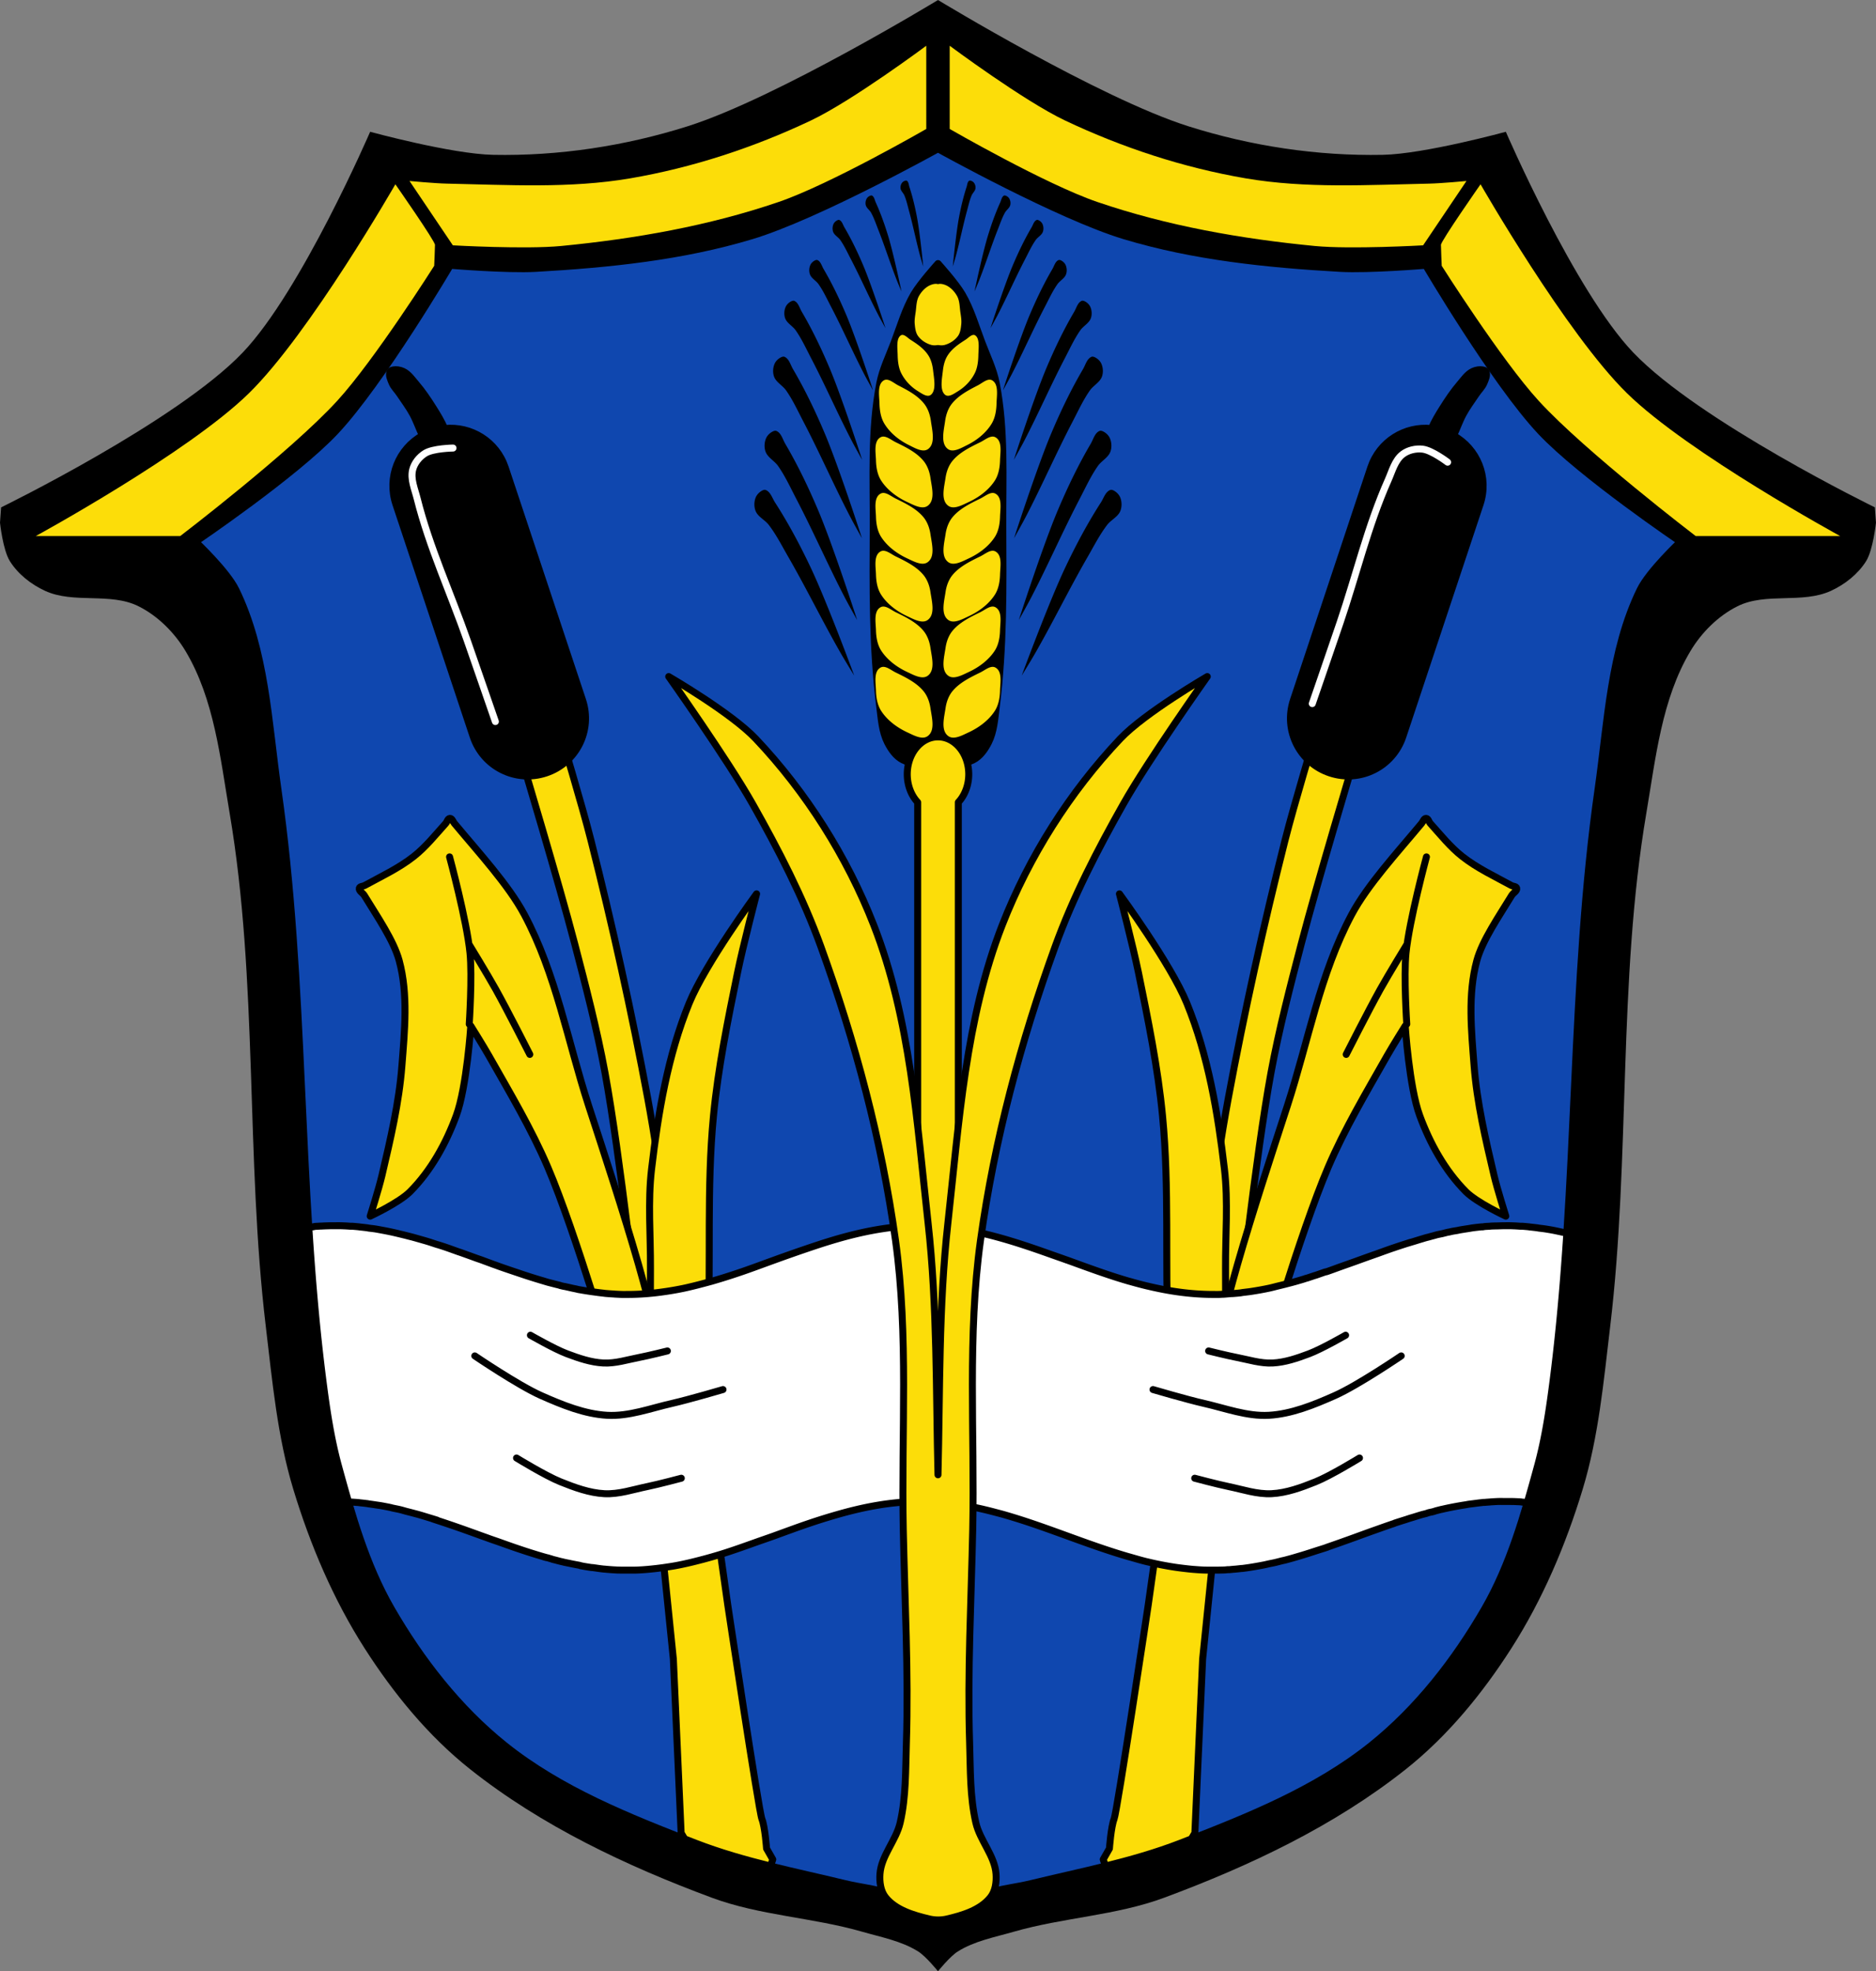 <svg xmlns="http://www.w3.org/2000/svg" width="1345.63" height="1414.17" viewBox="0 0 1345.627 1414.168"><rect x="0" y="0" width="1345.627" height="1414.168" fill="#808080" stroke="none"/><g fill-rule="evenodd"><path d="M672.82 0S557.13 70.37 493.19 90.6c-44.792 14.175-92.48 21.41-139.45 20.482-29.919-.591-88.24-16.545-88.24-16.545s-49.31 114.27-91.39 158.36C126.73 302.536.79 363.987.79 363.987l-.789 11.03s2.044 19.538 7.092 27.574c5.848 9.311 15.226 16.667 25.21 21.271 20.544 9.473 46.718.937 66.965 11.03 13.964 6.961 25.889 18.9 33.877 32.3 20.482 34.37 24.823 76.37 31.514 115.81 20.606 121.47 11.389 246.37 26 368.71 4.674 39.14 8.259 78.878 19.695 116.6 12.11 39.935 28.709 79.09 51.21 114.24 20.674 32.29 45.604 62.822 75.63 86.66 51.25 40.688 111.98 69.39 173.32 92.18 34.579 12.844 72.49 14.196 107.93 24.422 13.646 3.938 28.16 6.609 40.18 14.182 5.656 3.564 14.182 14.182 14.182 14.182s8.524-10.617 14.18-14.182c12.02-7.573 26.534-10.244 40.18-14.182 35.442-10.226 73.35-11.578 107.93-24.422 61.34-22.785 122.07-51.49 173.32-92.18 30.03-23.84 54.959-54.37 75.63-86.66 22.5-35.14 39.1-74.3 51.21-114.24 11.437-37.722 15.02-77.46 19.697-116.6 14.611-122.34 5.392-247.23 25.998-368.71 6.691-39.444 11.03-81.45 31.514-115.81 7.988-13.403 19.913-25.342 33.877-32.3 20.247-10.09 46.42-1.556 66.967-11.03 9.985-4.604 19.363-11.96 25.21-21.271 5.05-8.04 7.09-27.574 7.09-27.574l-.787-11.03s-125.94-61.45-173.32-111.09c-42.08-44.09-91.39-158.36-91.39-158.36s-58.32 15.954-88.24 16.545c-46.972.928-94.66-6.307-139.45-20.482C788.486 70.366 672.792 0 672.792 0"/><path d="M664.42 32.811s-53.14 39.606-82.9 53.695c-40.971 19.4-84.84 33.814-129.53 41.45-43.2 7.379-87.6 4.676-131.41 3.77-8.969-.186-26.848-1.885-26.848-1.885l31.09 46.16s51.931 2.975 77.71.471c52.773-5.126 105.73-14.403 155.9-31.557 37.29-12.749 105.97-52.4 105.97-52.4V32.814m16.799 0v59.701s68.69 39.649 105.97 52.4c50.17 17.15 103.13 26.431 155.9 31.557 25.784 2.504 77.71-.471 77.71-.471l31.09-46.16s-17.879 1.699-26.848 1.885c-43.812.907-88.21 3.609-131.41-3.77-44.685-7.633-88.55-22.05-129.53-41.45-29.755-14.09-82.9-53.695-82.9-53.695m-397.59 99.38s-61.48 107.26-105.1 149.97c-43.812 42.902-152.83 102.39-152.83 102.39h103.62s79.1-60.42 112.53-96.93c26.866-29.343 69.63-96.93 69.63-96.93s.557-12.256.557-15.04c0-2.785-28.41-43.45-28.41-43.45m778.38 0s-28.41 40.668-28.41 43.45c0 2.785.557 15.04.557 15.04s42.769 67.59 69.63 96.93c33.432 36.515 112.53 96.93 112.53 96.93h103.62s-109.02-59.48-152.83-102.39c-43.615-42.709-105.1-149.97-105.1-149.97" fill="#fcdd09"/><g stroke="#000" stroke-width="5"><path d="M672.82 106.75s-86.62 48.18-133.7 62.39c-49.98 15.09-102.74 20.435-154.87 23.398-20.407 1.16-61.28-2.229-61.28-2.229s-49.38 83.993-82.45 119.21c-29.14 31.04-100.28 79.11-100.28 79.11s22.394 21.03 28.969 34.539c21.259 43.686 23.21 94.52 30.08 142.61 20.07 140.48 14.21 283.75 32.31 424.5 2.648 20.592 5.665 41.25 11.141 61.28 9.608 35.14 19.681 70.951 37.883 102.5 21.22 36.782 48.2 71.48 81.33 98.05 40.04 32.11 89.17 51.685 137.04 70.19 34.453 13.32 71.06 20.268 106.96 28.969 10.336 2.505 21.02 3.595 31.2 6.684 12.237 3.714 35.654 14.166 35.654 14.166s23.415-10.452 35.652-14.166c10.177-3.088 20.862-4.178 31.2-6.684 35.899-8.701 72.51-15.649 106.96-28.969 47.871-18.508 97-38.09 137.04-70.19 33.13-26.563 60.11-61.26 81.33-98.05 18.202-31.553 28.27-67.37 37.881-102.5 5.476-20.03 8.494-40.688 11.143-61.28 18.1-140.75 12.237-284.02 32.31-424.5 6.872-48.1 8.823-98.93 30.08-142.61 6.575-13.511 28.969-34.539 28.969-34.539s-71.13-48.07-100.28-79.11c-33.07-35.22-82.45-119.21-82.45-119.21s-40.872 3.389-61.28 2.229c-52.12-2.964-104.89-8.305-154.87-23.398-47.08-14.218-133.7-62.39-133.7-62.39v-.002z" fill="#0f47af" stroke-linecap="round"/><g fill="#fcdd09" stroke-linejoin="round"><path d="m401.66 525.05-27.3 20.05s26.33 87.73 37.883 132.03c7.99 30.64 15.982 61.34 21.725 92.48 10.841 58.781 23.955 177.71 23.955 177.71l.842-.113-.537.301 24.764 242.7 5.572 124.79 2.541 4.234c2.633 1.024 5.271 2.064 7.898 3.08 17.471 6.755 35.499 11.865 53.705 16.402l1.592-4.777-4.457-7.799s-1.115-15.597-3.344-21.17c-2.228-5.571-24.512-153.76-24.512-153.76l-17.826-125.9-15.678-83.41-.42-.092c-.574-4.222-14.09-103.44-23.455-153.82-11.538-62.06-25.21-123.75-40.668-184.95-6.62-26.21-22.283-77.992-22.283-77.992m542.31 0s-15.663 51.778-22.283 77.992c-15.456 61.2-29.13 122.89-40.668 184.95-9.366 50.38-22.881 149.6-23.455 153.82l-.42.092-15.678 83.41-17.826 125.9s-22.283 148.18-24.512 153.76c-2.228 5.571-3.344 21.17-3.344 21.17l-4.457 7.799 1.594 4.779c18.207-4.537 36.23-9.649 53.705-16.404 2.626-1.015 5.264-2.054 7.896-3.078l2.541-4.236 5.572-124.79 24.764-242.7-.537-.301.842.113s13.11-118.93 23.955-177.71c5.743-31.14 13.735-61.837 21.725-92.48 11.553-44.3 37.883-132.03 37.883-132.03l-27.3-20.05z"/><path d="M542.68 641.24s-36.743 50.03-48.36 78.48c-15.359 37.627-22.21 78.54-26.952 118.91-2.776 23.62-.661 47.561-.793 71.34-.141 25.366 0 76.1 0 76.1l26.952 4.756s11.1-3.171 12.683-7.927c1.585-4.756 1.21-17.432 1.585-26.16 2.236-52.02-1.024-104.33 3.964-156.16 3.329-34.603 10.318-68.788 17.281-102.85 3.88-18.978 13.635-56.49 13.635-56.49z"/><path d="M441.69 982.96s-28.602-98.55-48.751-145.6c-11.867-27.709-27.391-53.726-42.25-79.952-4.122-7.274-13-21.451-13-21.451s-2.889 43.962-10.4 64.35c-7.36 19.98-18.13 39.51-33.15 54.601-7.891 7.928-28.601 17.55-28.601 17.55s6.131-19.37 8.45-29.25c6.089-25.942 12.251-52.08 14.3-78.65 1.934-25.07 4.619-51.13-1.95-75.4-3.922-14.491-15.87-31.771-25.1-46.917-1.071-1.758-4.01-3.091-3.502-5.085.347-1.355 2.52-1.217 3.747-1.889 12.02-6.574 24.617-12.435 35.37-20.923 8.608-6.796 15.516-15.519 22.867-23.659 1.047-1.159 1.459-3.556 3.02-3.581 1.57-.025 2.148 2.293 3.152 3.501 17.564 21.12 38.791 44.18 50.15 65.4 22.766 42.527 31.23 91.28 46.15 137.15 12.297 37.796 24.739 75.56 35.751 113.75 8.504 29.49 23.401 89.05 23.401 89.05s-15.573 1.807-22.751-.65c-6.601-2.26-16.9-12.35-16.9-12.35z"/></g><g fill="none" stroke-linecap="round"><path d="M336.58 734.71s2.232-34.11.543-51.04c-2.332-23.382-14.659-68.953-14.659-68.953M380.02 756.43s-15.871-31.347-24.425-46.686c-6.05-10.846-19.01-32.04-19.01-32.04"/></g></g></g><g stroke-width="5"><g stroke-linecap="round"><path d="M281.68 265.48c-.739.166-1.606.536-1.911 1.23-1.067 2.432.359 5.391 1.365 7.849 1.243 3.038 3.77 5.375 5.599 8.101 3.176 4.734 6.602 9.327 9.332 14.332 2.708 4.965 4.522 10.431 6.943 15.481-17.06 9.478-25.466 29.933-19.07 49.16l55.43 166.71c7.23 21.744 30.555 33.428 52.3 26.2 21.744-7.23 33.428-30.555 26.2-52.3l-55.43-166.71c-6.261-18.83-24.595-30.1-43.517-28.09-2.179-5.083-5.073-9.859-8.02-14.546-3.805-6.05-7.793-12.03-12.444-17.447-2.791-3.254-5.353-7.106-9.211-8.976-2.286-1.108-5.079-1.545-7.557-.988z" stroke="#000" stroke-linejoin="round"/><path d="M324.946 321.43s-14.173.186-19.934 3.722c-4.19 2.572-7.757 6.94-8.978 11.703-1.752 6.838 1.504 14.08 3.223 20.93 8.764 34.9 24.04 67.833 35.925 101.8 6.765 19.336 20.14 58.06 20.14 58.06" fill="none" stroke="#fff"/></g><g stroke="#000"><g fill-rule="evenodd"><g fill="#fcdd09" stroke-linejoin="round"><path d="M802.95 641.24s36.743 50.03 48.36 78.48c15.359 37.627 22.21 78.54 26.952 118.91 2.776 23.62.661 47.561.793 71.34.141 25.366 0 76.1 0 76.1l-26.952 4.756s-11.1-3.171-12.683-7.927c-1.585-4.756-1.21-17.432-1.585-26.16-2.236-52.02 1.024-104.33-3.964-156.16-3.329-34.603-10.318-68.788-17.281-102.85-3.88-18.978-13.635-56.49-13.635-56.49z"/><path d="M903.94 982.96s28.602-98.55 48.751-145.6c11.866-27.709 27.391-53.726 42.25-79.952 4.122-7.274 13-21.451 13-21.451s2.889 43.962 10.4 64.35c7.36 19.98 18.13 39.51 33.15 54.601 7.891 7.928 28.601 17.55 28.601 17.55s-6.131-19.37-8.45-29.25c-6.089-25.942-12.251-52.08-14.3-78.65-1.934-25.07-4.619-51.13 1.95-75.4 3.923-14.491 15.87-31.771 25.1-46.917 1.071-1.758 4.01-3.091 3.503-5.085-.346-1.355-2.52-1.217-3.747-1.889-12.02-6.574-24.617-12.435-35.37-20.923-8.608-6.796-15.516-15.519-22.867-23.659-1.047-1.159-1.459-3.556-3.02-3.581-1.57-.025-2.149 2.293-3.153 3.501-17.564 21.12-38.791 44.18-50.15 65.4-22.766 42.527-31.23 91.28-46.15 137.15-12.297 37.796-24.739 75.56-35.751 113.75-8.504 29.49-23.401 89.05-23.401 89.05s15.573 1.807 22.751-.65c6.601-2.26 16.9-12.35 16.9-12.35z"/></g><g fill="none" stroke-linecap="round"><path d="M1009.05 734.71s-2.232-34.11-.543-51.04c2.332-23.382 14.659-68.953 14.659-68.953M965.61 756.43s15.871-31.347 24.426-46.686c6.05-10.846 19.01-32.04 19.01-32.04"/></g></g><path d="M1063.95 265.48c.739.166 1.606.536 1.911 1.23 1.067 2.432-.359 5.391-1.365 7.849-1.243 3.038-3.77 5.375-5.599 8.101-3.176 4.734-6.602 9.327-9.332 14.332-2.708 4.965-4.522 10.431-6.943 15.481 17.06 9.478 25.466 29.933 19.07 49.16l-55.43 166.71c-7.23 21.744-30.555 33.428-52.3 26.2-21.744-7.23-33.428-30.555-26.2-52.3l55.43-166.71c6.261-18.83 24.595-30.1 43.517-28.09 2.179-5.083 5.073-9.859 8.02-14.546 3.805-6.05 7.793-12.03 12.444-17.447 2.791-3.254 5.353-7.106 9.211-8.976 2.286-1.108 5.079-1.545 7.557-.988z" stroke-linejoin="round" stroke-linecap="round"/></g><path d="M1038.37 331.58s-11.272-8.594-17.987-9.363c-4.885-.559-10.387.679-14.284 3.676-5.596 4.303-7.501 12.01-10.37 18.464-14.624 32.878-22.906 68.23-34.498 102.29-6.599 19.393-19.955 58.13-19.955 58.13" fill="none" stroke="#fff" stroke-linecap="round"/><g stroke="#000"><path d="M240.57 879.33c-1.765 0-3.473 0-5.225.061-1.553.048-3.116.095-4.658.189-.503 0-1.106.029-1.611.063-1.096.074-2.042.091-3.135.188-.524.046-1.087.262-1.611.313-.269.026-.557-.026-.826 0-.675.066-1.342.139-2.01.211 2.341 36.753 5.418 73.43 10.113 109.94 2.648 20.592 5.664 41.25 11.141 61.28 2.353 8.603 4.737 17.247 7.258 25.859.5.045 1 .092 1.49.123.432.026.787.033 1.219.062 1.658.118 3.275.213 4.92.375.074 0 .143.054.217.062 1.854.186 3.688.387 5.529.627h.176c.272.034.512.148.783.188 1.619.216 3.272.431 4.877.688 1.506.24 3.03.415 4.527.689 2.229.402 4.493.846 6.705 1.313.125.026.226.099.35.125.272.056.509.128.783.189 1.857.402 3.766.741 5.615 1.188 1.446.346 2.869.819 4.311 1.189 1.694.436 3.407.848 5.094 1.313 1.331.364 2.636.682 3.963 1.063 2.164.622 4.289 1.277 6.443 1.939 2.158.664 4.379 1.302 6.531 2 .145.048.203.202.348.25a806.828 806.828 0 0 1 14.98 5.066l.695.25c.181.064.385.12.566.188a2043.968 2043.968 0 0 1 15.326 5.504c1.29.468 2.586.911 3.875 1.377.63.228 1.238.459 1.871.688 2.328.842 4.674 1.607 7.01 2.439 4.262 1.519 8.522 3.057 12.801 4.502 2.136.72 4.258 1.431 6.4 2.127a424.249 424.249 0 0 0 11.713 3.627c.818.24 1.628.451 2.438.689v.062c.417.118.887.132 1.307.25.708.2 1.382.429 2.09.625.605.164 1.176.4 1.785.563.655.174 1.348.328 2 .5 1.046.282 2.036.554 3.092.813.535.132 1.107.249 1.654.377.336.078.675.172 1 .25 1.411.336 2.8.563 4.221.877 2.324.506 4.714.935 7.05 1.375.266.054.515.262.785.313.088 0 .217-.014.305 0 .39.07.741.18 1.133.25 1.903.336 3.833.655 5.746.939.653.096 1.307.093 1.959.188 2.49.344 5.02.752 7.533 1h.217c2.786.274 5.572.485 8.4.627.293 0 .579.051.871.062h.871c2.254.09 4.47.061 6.748.061 2.299 0 4.604.031 6.881-.061 4.539-.186 9.123-.605 13.584-1.127a193.6 193.6 0 0 0 6.66-.877c2.228-.336 4.493-.656 6.705-1.063h.045c6.608-1.215 13.14-2.775 19.629-4.502h.043a349.154 349.154 0 0 0 12.932-3.689c8.588-2.639 17.15-5.728 25.643-8.754 4.262-1.517 8.542-2.961 12.803-4.502 8.51-3.08 17-6.245 25.557-9.131a442.126 442.126 0 0 1 19.418-6.06c19.454-5.605 39.22-9.443 59.951-9.443 18.435 0 36.24 3.071 53.596 7.691 2.19.582 4.351 1.124 6.533 1.752a461.087 461.087 0 0 1 19.33 6.06c23.49 7.94 46.57 17.35 70.32 24.19h.088c4.294 1.236 8.595 2.516 12.932 3.564h.088a233.825 233.825 0 0 0 19.811 3.877c2.228.336 4.502.611 6.748.877 2.218.26 4.381.509 6.617.688h.131c2.261.18 4.551.349 6.836.439 2.285.094 4.575.061 6.879.061 2.172 0 4.246.025 6.4-.061h.438c.549-.022 1.104-.038 1.654-.062.68-.034 1.323-.141 2-.188h.959c1.126-.076 2.23-.214 3.352-.313.312-.026.645-.034.959-.062 1.553-.14 3.116-.316 4.658-.5.184 0 .337.022.523 0 4.145-.492 8.322-1.197 12.408-1.939.343-.062.66-.121 1-.188.68-.126 1.323-.241 2-.377 1.329-.26 2.636-.595 3.963-.877 1.415-.302 2.814-.547 4.221-.875 1.639-.38 3.329-.84 4.965-1.252.68-.172 1.323-.261 2-.438.63-.164 1.239-.332 1.871-.5 1.283-.34 2.597-.704 3.875-1.063 1.115-.312 2.28-.676 3.396-1 .29-.084.581-.162.871-.25 1.854-.544 3.683-1.117 5.529-1.689.265-.082.518-.168.785-.25 1.938-.602 3.9-1.249 5.834-1.877 2.558-.834 5.113-1.569 7.664-2.439.018-.046.071-.018.088-.062.075-.026.188-.101.262-.125 6.795-2.327 13.519-4.74 20.289-7.191 3.498-1.269 6.994-2.552 10.492-3.814 1.995-.718 4.01-1.413 6.01-2.127a837.398 837.398 0 0 1 9.621-3.377c.556-.192 1.186-.374 1.742-.563.181-.062.295-.186.479-.25 2.728-.92 5.487-1.747 8.229-2.627.752-.24 1.513-.514 2.264-.75 1.188-.372 2.339-.7 3.527-1.063 1.75-.532 3.553-1.119 5.313-1.627 1.06-.304 2.113-.52 3.178-.813.554-.152 1.097-.41 1.654-.563 1.083-.296 2.224-.468 3.311-.75 1.01-.264 1.902-.623 2.916-.877 1.073-.268 2.19-.56 3.266-.813h.131c1.606-.378 3.176-.716 4.791-1.063.092 0 .213-.046.305-.062.694-.15 1.478-.293 2.178-.438 1.34-.274 2.659-.5 4.01-.75.485-.09.948-.162 1.436-.25 1.508-.27 3.097-.514 4.617-.75.542-.084 1.111-.23 1.654-.313 1.161-.174 2.273-.287 3.439-.439 2.02-.264 4.059-.55 6.096-.75.269-.026.513-.101.785-.125.523-.048 1.04-.019 1.566-.062 1.092-.094 2.208-.176 3.309-.25.503-.034.935-.095 1.438-.127 1.545-.09 3.148-.2 4.701-.25 1.751-.056 3.546 0 5.313 0 1.154 0 2.204-.022 3.354 0 1.147.026 2.29 0 3.439.062 1.336.054 2.721.103 4.049.188.432.026.787.158 1.219.189 1.195.085 2.408.165 3.611.26 2.569-8.759 4.992-17.552 7.385-26.303 5.476-20.03 8.494-40.688 11.143-61.28 4.509-35.06 7.53-70.27 9.836-105.56-1.01-.24-2.02-.491-3.02-.707-.272-.06-.598-.125-.871-.188-.127-.026-.135-.038-.262-.063-2.214-.468-4.479-.971-6.707-1.377-1.499-.27-3.02-.51-4.527-.75-1.609-.256-3.258-.409-4.877-.627-.272-.036-.599-.147-.871-.188h-.131a200.04 200.04 0 0 0-5.529-.627c-.074 0-.057-.053-.131-.061a175 175 0 0 0-5.05-.439c-.432-.03-.787.026-1.219 0-1.329-.084-2.67-.194-4.01-.25-1.143-.048-2.29-.101-3.439-.125-1.147-.026-2.24 0-3.396 0-1.765 0-3.473.063-5.225.125-1.553.05-3.202.033-4.746.127-.503 0-.933.091-1.436.125-1.096.074-2.212.093-3.309.189-.524.046-1.087.2-1.611.25-.269.026-.512-.026-.783 0-2.037.2-4.076.419-6.096.688-1.165.154-2.281.388-3.441.563-.542.078-1.111.166-1.654.25-1.517.236-3.105.48-4.615.75-.488.088-.95.222-1.438.313-1.347.25-2.666.413-4.01.688-.699.144-1.478.352-2.178.502-.092.002-.17-.016-.262 0-1.613.346-3.226.809-4.832 1.188-.036 0-.089-.002-.131 0-1.076.254-2.151.421-3.223.689-1.01.254-1.949.546-2.961.811-1.085.282-2.141.581-3.223.877-.556.152-1.186.283-1.742.439-1.064.296-2.075.629-3.135.938-1.755.506-3.56 1.091-5.313 1.627-1.193.364-2.337.69-3.525 1.063-.751.236-1.56.447-2.307.688a517.869 517.869 0 0 0-8.186 2.689c-.181.062-.34.127-.523.189-.326.11-.675.198-1 .311-.233.078-.463.168-.695.25-1.414.484-2.855 1.012-4.268 1.502-1.808.634-3.546 1.293-5.355 1.939-1.804.642-3.683 1.285-5.486 1.938-.202.074-.364.113-.566.189-3.498 1.259-6.909 2.481-10.406 3.75-3.384 1.225-6.84 2.418-10.232 3.629-3.388 1.209-6.707 2.464-10.1 3.627-.053.002-.163.047-.217.063-.382.124-.8.124-1.178.25-2.221.754-4.435 1.584-6.66 2.313-.272.088-.599.162-.871.25-1.921.622-3.729 1.281-5.66 1.877-.213.064-.44.059-.654.127-.262.078-.518.234-.783.313a397.184 397.184 0 0 1-5.05 1.5c-1.113.324-2.234.625-3.352.939-1.28.358-2.549.656-3.832 1-2.169.578-4.349 1.097-6.531 1.627-2.193.53-4.408 1.153-6.617 1.627-4.39.94-8.741 1.697-13.193 2.377-1.807.274-3.667.461-5.486.688-.811.102-1.621.289-2.438.377-1.67.186-3.24.295-4.92.438-.523.042-1.085.027-1.611.063-1.797.132-3.633.357-5.441.438h-.35c-.862.034-1.748.107-2.611.127-1.407.036-2.8 0-4.221 0-4.62 0-9.188-.2-13.715-.563-11.316-.898-22.348-2.826-33.26-5.441h-.088a304.41 304.41 0 0 1-12.977-3.439h-.088c-15.09-4.35-29.911-9.875-44.75-15.256h-.088c-4.248-1.539-8.458-2.987-12.713-4.504-29.787-10.607-59.811-20.07-92.08-20.07-18.435 0-36.18 3.071-53.55 7.691-8.691 2.311-17.303 5.05-25.861 7.941-8.535 2.879-17.04 5.87-25.516 8.943-8.535 3.087-17.06 6.306-25.643 9.191a442.16 442.16 0 0 1-19.332 6.06h-.043c-2.137.614-4.338 1.18-6.486 1.752a309.674 309.674 0 0 1-6.617 1.688c-2.158.52-4.27 1.038-6.445 1.502-4.369.932-8.848 1.703-13.277 2.377h-.088c-8.886 1.341-17.968 2.127-27.17 2.127-1.428 0-2.802.034-4.223 0-1.416-.034-2.814-.115-4.221-.189-.574 0-1.168-.091-1.742-.125-2.01-.122-4.059-.247-6.05-.438-.495-.048-.942-.135-1.436-.189-2.295-.234-4.604-.555-6.881-.875-.63-.088-1.243-.158-1.871-.252-2.366-.35-4.704-.695-7.05-1.125-.471-.084-.965-.162-1.436-.25-.05-.002-.079 0-.131 0-.809-.154-1.633-.4-2.439-.563-.715-.144-1.462-.289-2.178-.439-.63-.132-1.284-.301-1.914-.438-1.207-.264-2.406-.542-3.615-.813-.209-.048-.402-.013-.609-.063-.862-.202-1.797-.409-2.656-.625-.081 0-.136-.047-.217-.063-.056-.002-.117-.115-.174-.127-1.577-.394-3.174-.767-4.746-1.188-1.319-.35-2.556-.632-3.875-1-1.248-.35-2.497-.765-3.744-1.127a420.761 420.761 0 0 1-11.711-3.629c-2.14-.696-4.222-1.405-6.357-2.127-4.277-1.445-8.541-2.858-12.803-4.377-1.14-.406-2.29-.842-3.439-1.25-.237-.084-.503-.166-.74-.25-.966-.34-1.916-.716-2.873-1.063-.393-.144-.83-.295-1.219-.439-.237-.084-.419-.162-.654-.25-1.29-.468-2.586-.967-3.875-1.438-1.28-.462-2.514-.85-3.787-1.314-3.795-1.381-7.632-2.778-11.451-4.127-.181-.064-.385-.121-.566-.188-.266-.096-.514-.154-.783-.25-3.335-1.175-6.709-2.44-10.06-3.564-1.618-.544-3.247-1.034-4.877-1.563-.145-.048-.203-.014-.348-.063-2.151-.696-4.372-1.461-6.531-2.127-2.154-.662-4.321-1.253-6.486-1.877-1.326-.38-2.631-.763-3.963-1.127-1.69-.462-3.4-.878-5.094-1.313a271.037 271.037 0 0 0-4.311-1.063c-1.85-.442-3.755-.91-5.615-1.313-.272-.06-.509-.125-.783-.188-.125-.026-.226-.038-.35-.063a247.077 247.077 0 0 0-6.66-1.313c-1.499-.27-3.02-.574-4.529-.813-1.609-.256-3.3-.407-4.918-.625-.272-.036-.513-.149-.785-.189h-.131a200.475 200.475 0 0 0-5.529-.625c-.074 0-.143-.054-.217-.063a169.77 169.77 0 0 0-4.965-.439c-.432-.03-.787 0-1.219 0-1.329-.084-2.67-.194-4.01-.25-1.142-.048-2.29-.101-3.439-.125-1.147-.026-2.331 0-3.484 0h-.006z" fill="#fff"/><g fill="none" stroke-linecap="round"><path d="M340.556 972.71s31.1 21.13 47.48 28.411c15.437 6.863 31.33 13.296 47.48 14.207 15.61.88 31.06-5.02 46.49-8.524 12.263-2.787 36.6-9.945 36.6-9.945M380.444 957.88s17.16 9.885 26.2 13.29c8.524 3.21 17.289 6.219 26.2 6.645 8.616.412 17.14-2.347 25.659-3.988 6.768-1.305 20.2-4.652 20.2-4.652M370.482 1045.96s20.649 12.698 31.523 17.07c10.254 4.124 20.798 7.988 31.523 8.536 10.364.528 20.621-3.01 30.86-5.12 8.142-1.675 24.299-5.975 24.299-5.975M1005.07 972.71s-31.1 21.13-47.48 28.411c-15.437 6.863-31.33 13.296-47.48 14.207-15.61.88-31.06-5.02-46.49-8.524-12.263-2.787-36.6-9.945-36.6-9.945M965.19 957.88s-17.16 9.885-26.2 13.29c-8.524 3.21-17.289 6.219-26.2 6.645-8.616.412-17.14-2.347-25.659-3.988-6.768-1.305-20.2-4.652-20.2-4.652M975.15 1045.96s-20.649 12.698-31.523 17.07c-10.254 4.124-20.798 7.988-31.523 8.536-10.364.528-20.621-3.01-30.86-5.12-8.142-1.675-24.299-5.975-24.299-5.975"/></g><g stroke-linejoin="round"><path d="M672.82 189.08s-12.63 13.979-17.334 22.06c-6.281 10.79-9.746 22.994-14.18 34.664-3.658 9.627-8.277 19.04-10.242 29.15-6.522 33.548-4.56 68.24-4.726 102.42-.212 43.36-.716 86.977 4.726 129.99 1.08 8.534 1.64 17.53 5.514 25.21 2.514 4.985 6.05 10.08 11.03 12.605 5.407 2.742 12.19 2.839 18.12 1.574 2.644-.564 7.092-3.939 7.092-3.939s4.445 3.375 7.09 3.939c5.929 1.265 12.712 1.168 18.12-1.574 4.979-2.525 8.517-7.62 11.03-12.605 3.874-7.681 4.434-16.677 5.514-25.21 5.443-43.02 4.94-86.63 4.728-129.99-.167-34.18 1.793-68.87-4.728-102.42-1.965-10.11-6.584-19.523-10.242-29.15-4.434-11.67-7.899-23.874-14.18-34.664-4.704-8.08-17.332-22.06-17.332-22.06z" fill-rule="evenodd"/><path d="M672.816 528.635a22.06 26.824 0 0 0-22.06 26.825 22.06 26.824 0 0 0 7.484 20.1V976.9h29.15V575.55a22.06 26.824 0 0 0 7.484-20.089 22.06 26.824 0 0 0-22.058-26.824z" fill="#fcdd09" stroke-linecap="round"/></g></g></g><g fill-rule="evenodd"><g fill="#fcdd09"><path d="M633.58 353.64a3.981 3.981 0 0 0-1.934.486c-5.129 2.812-3.475 10.933-3.325 16.545.133 4.998.994 10.305 3.742 14.574 4.297 6.676 11.3 11.922 18.711 15.363 4.442 2.063 10.579 5.549 14.553 2.758 5.706-4.01 3.039-13.423 2.078-20.09-.624-4.325-2.157-8.77-4.989-12.213-5.01-6.093-12.707-9.862-19.958-13.393-2.756-1.342-5.99-4.04-8.877-4.03m78.46 0c-2.887-.007-6.124 2.689-8.879 4.03-7.251 3.531-14.947 7.3-19.958 13.393-2.832 3.443-4.365 7.888-4.989 12.213-.962 6.667-3.626 16.08 2.08 20.09 3.974 2.791 10.111-.695 14.553-2.758 7.411-3.441 14.414-8.688 18.711-15.363 2.748-4.269 3.609-9.576 3.742-14.574.149-5.612 1.801-13.733-3.327-16.545a3.96 3.96 0 0 0-1.932-.486M633.58 395.11a3.981 3.981 0 0 0-1.934.486c-5.129 2.812-3.475 10.933-3.325 16.545.133 4.998.994 10.305 3.742 14.574 4.297 6.676 11.3 11.922 18.711 15.363 4.442 2.063 10.579 5.549 14.553 2.758 5.706-4.01 3.039-13.423 2.078-20.09-.624-4.325-2.157-8.77-4.989-12.213-5.01-6.093-12.707-9.862-19.958-13.393-2.756-1.342-5.99-4.04-8.877-4.03m78.46 0c-2.887-.007-6.124 2.689-8.879 4.03-7.251 3.531-14.947 7.3-19.958 13.393-2.832 3.443-4.365 7.888-4.989 12.213-.962 6.667-3.626 16.08 2.08 20.09 3.974 2.791 10.111-.695 14.553-2.758 7.411-3.441 14.414-8.688 18.711-15.363 2.748-4.269 3.609-9.576 3.742-14.574.149-5.612 1.801-13.733-3.327-16.545a3.96 3.96 0 0 0-1.932-.486M633.58 435.14a3.981 3.981 0 0 0-1.934.486c-5.129 2.812-3.475 10.933-3.325 16.545.133 4.998.994 10.305 3.742 14.574 4.297 6.676 11.3 11.922 18.711 15.363 4.442 2.063 10.579 5.549 14.553 2.758 5.706-4.01 3.039-13.423 2.078-20.09-.624-4.325-2.157-8.77-4.989-12.213-5.01-6.093-12.707-9.862-19.958-13.393-2.756-1.342-5.99-4.04-8.877-4.03m78.46 0c-2.887-.007-6.124 2.689-8.879 4.03-7.251 3.531-14.947 7.3-19.958 13.393-2.832 3.443-4.365 7.888-4.989 12.213-.962 6.667-3.626 16.08 2.08 20.09 3.974 2.791 10.111-.695 14.553-2.758 7.411-3.441 14.414-8.688 18.711-15.363 2.748-4.269 3.609-9.576 3.742-14.574.149-5.612 1.801-13.733-3.327-16.545a3.96 3.96 0 0 0-1.932-.486M633.58 478.4a3.981 3.981 0 0 0-1.934.486c-5.129 2.812-3.475 10.933-3.325 16.545.133 4.998.994 10.305 3.742 14.574 4.297 6.676 11.3 11.922 18.711 15.363 4.442 2.063 10.579 5.549 14.553 2.758 5.706-4.01 3.039-13.423 2.078-20.09-.624-4.325-2.157-8.77-4.989-12.213-5.01-6.093-12.707-9.862-19.958-13.393-2.756-1.342-5.99-4.04-8.877-4.03m78.46 0c-2.887-.007-6.124 2.689-8.879 4.03-7.251 3.531-14.947 7.3-19.958 13.393-2.832 3.443-4.365 7.888-4.989 12.213-.962 6.667-3.626 16.08 2.08 20.09 3.974 2.791 10.111-.695 14.553-2.758 7.411-3.441 14.414-8.688 18.711-15.363 2.748-4.269 3.609-9.576 3.742-14.574.149-5.612 1.801-13.733-3.327-16.545a3.96 3.96 0 0 0-1.932-.486M633.58 313.2a3.981 3.981 0 0 0-1.934.486c-5.129 2.812-3.475 10.933-3.325 16.545.133 4.998.994 10.305 3.742 14.574 4.297 6.676 11.3 11.922 18.711 15.363 4.442 2.063 10.579 5.549 14.553 2.758 5.706-4.01 3.039-13.423 2.078-20.09-.624-4.325-2.157-8.77-4.989-12.213-5.01-6.093-12.707-9.862-19.958-13.393-2.756-1.342-5.99-4.04-8.877-4.03m78.46 0c-2.887-.007-6.124 2.689-8.879 4.03-7.251 3.531-14.947 7.3-19.958 13.393-2.832 3.443-4.365 7.888-4.989 12.213-.962 6.667-3.626 16.08 2.08 20.09 3.974 2.791 10.111-.695 14.553-2.758 7.411-3.441 14.414-8.688 18.711-15.363 2.748-4.269 3.609-9.576 3.742-14.574.149-5.612 1.801-13.733-3.327-16.545a3.96 3.96 0 0 0-1.932-.486M635.8 272.38a3.588 3.588 0 0 0-1.825.486c-4.84 2.812-3.279 10.933-3.138 16.545.125 4.998.938 10.305 3.531 14.574 4.055 6.676 10.663 11.922 17.656 15.363 4.192 2.063 9.982 5.549 13.733 2.758 5.384-4.01 2.868-13.423 1.961-20.09-.589-4.325-2.036-8.77-4.708-12.213-4.728-6.093-11.991-9.862-18.833-13.393-2.6-1.342-5.653-4.04-8.377-4.03m74.04 0c-2.724-.007-5.779 2.689-8.379 4.03-6.842 3.531-14.1 7.3-18.833 13.393-2.672 3.443-4.119 7.888-4.708 12.213-.908 6.667-3.421 16.08 1.963 20.09 3.75 2.791 9.541-.695 13.732-2.758 6.993-3.441 13.601-8.688 17.656-15.363 2.593-4.269 3.405-9.576 3.531-14.574.141-5.612 1.7-13.733-3.14-16.545a3.57 3.57 0 0 0-1.823-.486M647.3 240.25a2.115 2.115 0 0 0-1.258.418c-3.336 2.42-2.26 9.408-2.163 14.237.087 4.301.647 8.868 2.434 12.541 2.796 5.744 7.351 10.259 12.172 13.22 2.89 1.775 6.881 4.775 9.467 2.373 3.712-3.448 1.977-11.551 1.352-17.288-.406-3.721-1.403-7.547-3.245-10.509-3.26-5.243-8.266-8.486-12.983-11.525-1.793-1.155-3.897-3.475-5.775-3.469m51.04 0c-1.878-.006-3.984 2.314-5.776 3.469-4.717 3.038-9.723 6.282-12.983 11.525-1.842 2.963-2.84 6.788-3.245 10.509-.626 5.737-2.359 13.84 1.353 17.288 2.585 2.401 6.577-.598 9.467-2.373 4.821-2.961 9.376-7.476 12.172-13.22 1.788-3.673 2.348-8.24 2.434-12.541.097-4.829 1.172-11.817-2.164-14.237a2.094 2.094 0 0 0-1.256-.418M670.91 203.64c-1.146.07-2.332.406-3.324.799-3.585 1.42-6.548 4.558-8.43 7.924-1.904 3.406-1.815 7.602-2.361 11.465-.403 2.846-.946 5.736-.674 8.598.281 2.959.631 6.181 2.361 8.598 2.214 3.092 5.779 5.376 9.44 6.406 1.57.442 3.248.35 4.894.086 1.647.264 3.324.356 4.895-.086 3.661-1.03 7.228-3.314 9.441-6.406 1.73-2.417 2.078-5.639 2.359-8.598.272-2.862-.271-5.751-.674-8.598-.547-3.863-.456-8.06-2.359-11.465-1.882-3.366-4.845-6.503-8.43-7.924-1.571-.622-3.62-1.085-5.232-.592a5.398 5.398 0 0 0-1.906-.207"/></g><path d="M649.94 129.55a2.342 2.342 0 0 0-.625.09c-.916.248-1.817.806-2.369 1.578-.779 1.09-1.184 2.557-1.022 3.887.237 1.937 2.055 3.338 2.807 5.139 1.457 3.492 2.258 7.224 3.254 10.875 2.949 10.806 5.13 21.812 8.05 32.625.677 2.504 2.195 7.465 2.195 7.465s-2.283-23.539-4.457-35.15c-1.389-7.418-3.133-14.796-5.475-21.971-.489-1.498-.502-3.461-1.783-4.379-.163-.117-.367-.16-.578-.162m45.758 0c-.212.002-.415.045-.578.162-1.281.918-1.294 2.881-1.783 4.379-2.341 7.175-4.085 14.552-5.475 21.971-2.174 11.608-4.455 35.15-4.455 35.15s1.517-4.961 2.193-7.465c2.923-10.813 5.104-21.819 8.05-32.625.996-3.651 1.796-7.383 3.254-10.875.752-1.801 2.572-3.202 2.809-5.139.163-1.33-.245-2.796-1.024-3.887-.552-.772-1.453-1.331-2.369-1.578a2.383 2.383 0 0 0-.625-.09m-70.834 10.674a2.71 2.71 0 0 0-.701.184c-1.015.398-1.975 1.147-2.508 2.098-.752 1.343-1.03 3.07-.678 4.568.513 2.182 2.764 3.552 3.848 5.514 2.102 3.805 3.487 7.966 5.082 12.01 4.723 11.97 8.593 24.265 13.287 36.25 1.087 2.774 3.443 8.248 3.443 8.248s-5.561-26.594-9.5-39.576c-2.517-8.297-5.432-16.501-9.01-24.4-.746-1.65-1.01-3.89-2.586-4.777-.201-.113-.44-.138-.682-.113m95.91 0c-.242-.025-.479 0-.68.113-1.578.888-1.841 3.128-2.588 4.777-3.574 7.899-6.487 16.1-9 24.4-3.939 12.982-9.5 39.576-9.5 39.576s2.355-5.474 3.441-8.248c4.694-11.981 8.565-24.276 13.287-36.25 1.595-4.04 2.982-8.205 5.084-12.01 1.084-1.962 3.333-3.332 3.846-5.514.353-1.498.074-3.226-.678-4.568-.533-.951-1.493-1.7-2.508-2.098a2.75 2.75 0 0 0-.701-.184m-119.09 17.525c-.409-.018-.852.151-1.213.338-1.134.589-2.16 1.581-2.664 2.756-.711 1.659-.823 3.707-.227 5.41.868 2.481 3.663 3.799 5.17 5.953 2.922 4.177 5.05 8.86 7.408 13.379 6.987 13.375 13.02 27.23 19.979 40.623 1.61 3.101 5.03 9.193 5.03 9.193s-9.771-30.32-15.969-44.975c-3.961-9.364-8.376-18.572-13.519-27.342-1.074-1.831-1.655-4.41-3.606-5.25a1.117 1.117 0 0 0-.393-.086m142.28 0a1.105 1.105 0 0 0-.393.086c-1.95.84-2.531 3.419-3.606 5.25-5.144 8.77-9.558 17.978-13.519 27.342-6.198 14.652-15.969 44.975-15.969 44.975s3.423-6.093 5.03-9.193c6.955-13.391 12.992-27.25 19.978-40.623 2.36-4.518 4.486-9.202 7.408-13.379 1.507-2.154 4.302-3.472 5.17-5.953.596-1.703.485-3.752-.227-5.41-.504-1.175-1.53-2.167-2.664-2.756-.36-.187-.804-.356-1.213-.338m-158.07 28.744c-.492-.021-1.027.181-1.461.406-1.367.71-2.605 1.908-3.213 3.324-.857 1.999-.99 4.466-.272 6.52 1.046 2.99 4.415 4.582 6.23 7.178 3.522 5.04 6.087 10.679 8.932 16.12 8.422 16.12 15.697 32.825 24.08 48.967 1.941 3.737 6.068 11.08 6.068 11.08s-11.779-36.55-19.25-54.21c-4.775-11.287-10.1-22.386-16.297-32.957-1.295-2.208-1.995-5.316-4.346-6.328a1.343 1.343 0 0 0-.473-.104m173.86 0a1.322 1.322 0 0 0-.473.104c-2.35 1.012-3.051 4.121-4.346 6.328-6.2 10.571-11.522 21.67-16.297 32.957-7.471 17.661-19.25 54.21-19.25 54.21s4.127-7.343 6.068-11.08c8.384-16.14 15.658-32.845 24.08-48.967 2.845-5.446 5.411-11.09 8.934-16.12 1.816-2.596 5.182-4.187 6.228-7.178.719-2.053.586-4.52-.272-6.52-.608-1.416-1.846-2.614-3.213-3.324-.434-.225-.969-.428-1.461-.406m-190.55 29.25c-.6-.026-1.25.222-1.779.496-1.667.866-3.175 2.326-3.916 4.053-1.045 2.437-1.21 5.446-.334 7.949 1.276 3.645 5.384 5.583 7.598 8.748 4.294 6.138 7.418 13.02 10.887 19.658 10.267 19.653 19.14 40.02 29.356 59.693 2.366 4.556 7.397 13.508 7.397 13.508s-14.357-44.558-23.465-66.09c-5.821-13.759-12.309-27.29-19.867-40.18-1.578-2.691-2.431-6.481-5.297-7.715a1.634 1.634 0 0 0-.578-.127m207.25 0c-.2.009-.395.048-.578.127-2.865 1.234-3.718 5.02-5.297 7.715-7.558 12.886-14.05 26.417-19.867 40.18-9.108 21.529-23.465 66.09-23.465 66.09s5.03-8.952 7.397-13.508c10.22-19.677 19.09-40.04 29.356-59.693 3.468-6.64 6.593-13.52 10.887-19.658 2.214-3.165 6.322-5.103 7.598-8.748.876-2.503.711-5.512-.334-7.949-.74-1.726-2.249-3.187-3.916-4.053-.529-.274-1.179-.522-1.779-.496m-214.36 40.11c-.685-.03-1.427.253-2.031.566-1.903.988-3.627 2.654-4.473 4.625-1.193 2.782-1.379 6.217-.379 9.07 1.456 4.162 6.145 6.375 8.672 9.988 4.902 7.01 8.47 14.862 12.43 22.441 11.72 22.435 21.843 45.679 33.51 68.14 2.701 5.201 8.445 15.422 8.445 15.422s-16.39-50.866-26.787-75.44c-6.645-15.707-14.05-31.15-22.68-45.863-1.802-3.072-2.776-7.4-6.05-8.809a1.862 1.862 0 0 0-.66-.145m221.47 0c-.228 0-.452.055-.66.145-3.271 1.409-4.245 5.736-6.05 8.809-8.629 14.711-16.04 30.16-22.68 45.863-10.397 24.578-26.787 75.44-26.787 75.44s5.744-10.221 8.445-15.422c11.667-22.463 21.79-45.707 33.51-68.14 3.959-7.58 7.528-15.434 12.43-22.441 2.527-3.613 7.218-5.827 8.674-9.988 1-2.857.814-6.292-.379-9.07-.845-1.971-2.572-3.637-4.475-4.625-.604-.314-1.346-.596-2.031-.566m-227.28 53.17c-.715-.031-1.489.265-2.119.592-1.984 1.031-3.781 2.767-4.662 4.822-1.244 2.901-1.439 6.483-.397 9.463 1.519 4.34 6.408 6.647 9.04 10.414 5.111 7.307 8.832 15.499 12.961 23.402 12.221 23.395 22.778 47.633 34.943 71.06 2.817 5.424 8.807 16.08 8.807 16.08s-17.09-53.04-27.934-78.67c-6.929-16.379-14.651-32.484-23.648-47.824-1.879-3.204-2.896-7.716-6.307-9.186a1.921 1.921 0 0 0-.688-.15m233.09 0c-.238 0-.47.057-.688.15-3.411 1.469-4.428 5.982-6.307 9.186-8.998 15.34-16.72 31.445-23.649 47.824-10.842 25.629-27.934 78.67-27.934 78.67s5.99-10.657 8.807-16.08c12.166-23.424 22.722-47.662 34.943-71.06 4.129-7.904 7.85-16.1 12.961-23.402 2.635-3.767 7.526-6.075 9.04-10.414 1.043-2.98.846-6.562-.398-9.463-.881-2.055-2.678-3.792-4.662-4.822-.63-.327-1.404-.623-2.119-.592m-240.82 42.37c-.715 0-1.476.324-2.092.678-1.94 1.113-3.662 2.924-4.457 5.01-1.122 2.951-1.166 6.537 0 9.471 1.699 4.272 6.68 6.373 9.471 10.03 5.412 7.087 9.47 15.12 13.926 22.842 13.188 22.864 24.749 46.64 37.883 69.54 3.041 5.301 9.471 15.699 9.471 15.699s-19.294-52.28-31.2-77.44c-7.607-16.08-15.996-31.844-25.627-46.795-2.01-3.122-3.214-7.589-6.684-8.914a1.942 1.942 0 0 0-.693-.121m248.54 0c-.238 0-.472.037-.693.121-3.469 1.325-4.671 5.792-6.682 8.914-9.631 14.951-18.02 30.72-25.629 46.795-11.903 25.15-31.2 77.44-31.2 77.44s6.43-10.398 9.471-15.699c13.13-22.895 24.695-46.671 37.883-69.54 4.455-7.724 8.514-15.755 13.926-22.842 2.79-3.654 7.772-5.755 9.471-10.03 1.166-2.933 1.122-6.52 0-9.471-.795-2.09-2.517-3.901-4.457-5.01-.616-.353-1.376-.679-2.092-.678"/><path d="M479.66 485.37s42.23 59.61 60.17 91.36c18.629 32.976 36.13 66.892 49.02 102.5 24.657 68.09 43.533 138.84 53.48 210.58 9.492 68.45 4.141 138.15 5.57 207.23 1.06 51.25 3.863 102.52 2.228 153.76-.606 18.989-.185 38.31-4.457 56.822-2.962 12.835-13.561 23.627-14.484 36.768-.402 5.714.432 12.232 4 16.713 7.248 9.102 19.947 12.828 31.27 15.52 4.1.975 8.537 1.03 12.642.078 11.369-2.635 24.08-6.465 31.344-15.598 3.566-4.483 4.402-10.999 4-16.713-.924-13.14-11.523-23.932-14.484-36.768-4.271-18.513-3.849-37.833-4.455-56.822-1.634-51.23 1.166-102.51 2.226-153.76 1.429-69.09-3.92-138.79 5.572-207.23 9.947-71.73 28.824-142.48 53.48-210.58 12.895-35.612 30.394-69.53 49.02-102.5 17.935-31.749 60.16-91.36 60.16-91.36s-44.83 26-62.39 44.568c-36.25 38.33-65.48 84.56-84.68 133.7-26.375 67.51-30.982 141.88-38.996 213.92-6.656 59.832-5.568 120.23-7.088 180.46-1.52-60.23-.432-120.62-7.088-180.46-8.01-72.04-12.621-146.41-38.996-213.92-19.2-49.14-48.43-95.37-84.68-133.7-17.563-18.569-62.39-44.568-62.39-44.568z" fill="#fcdd09" stroke="#000" stroke-linejoin="round" stroke-width="5"/></g></svg>